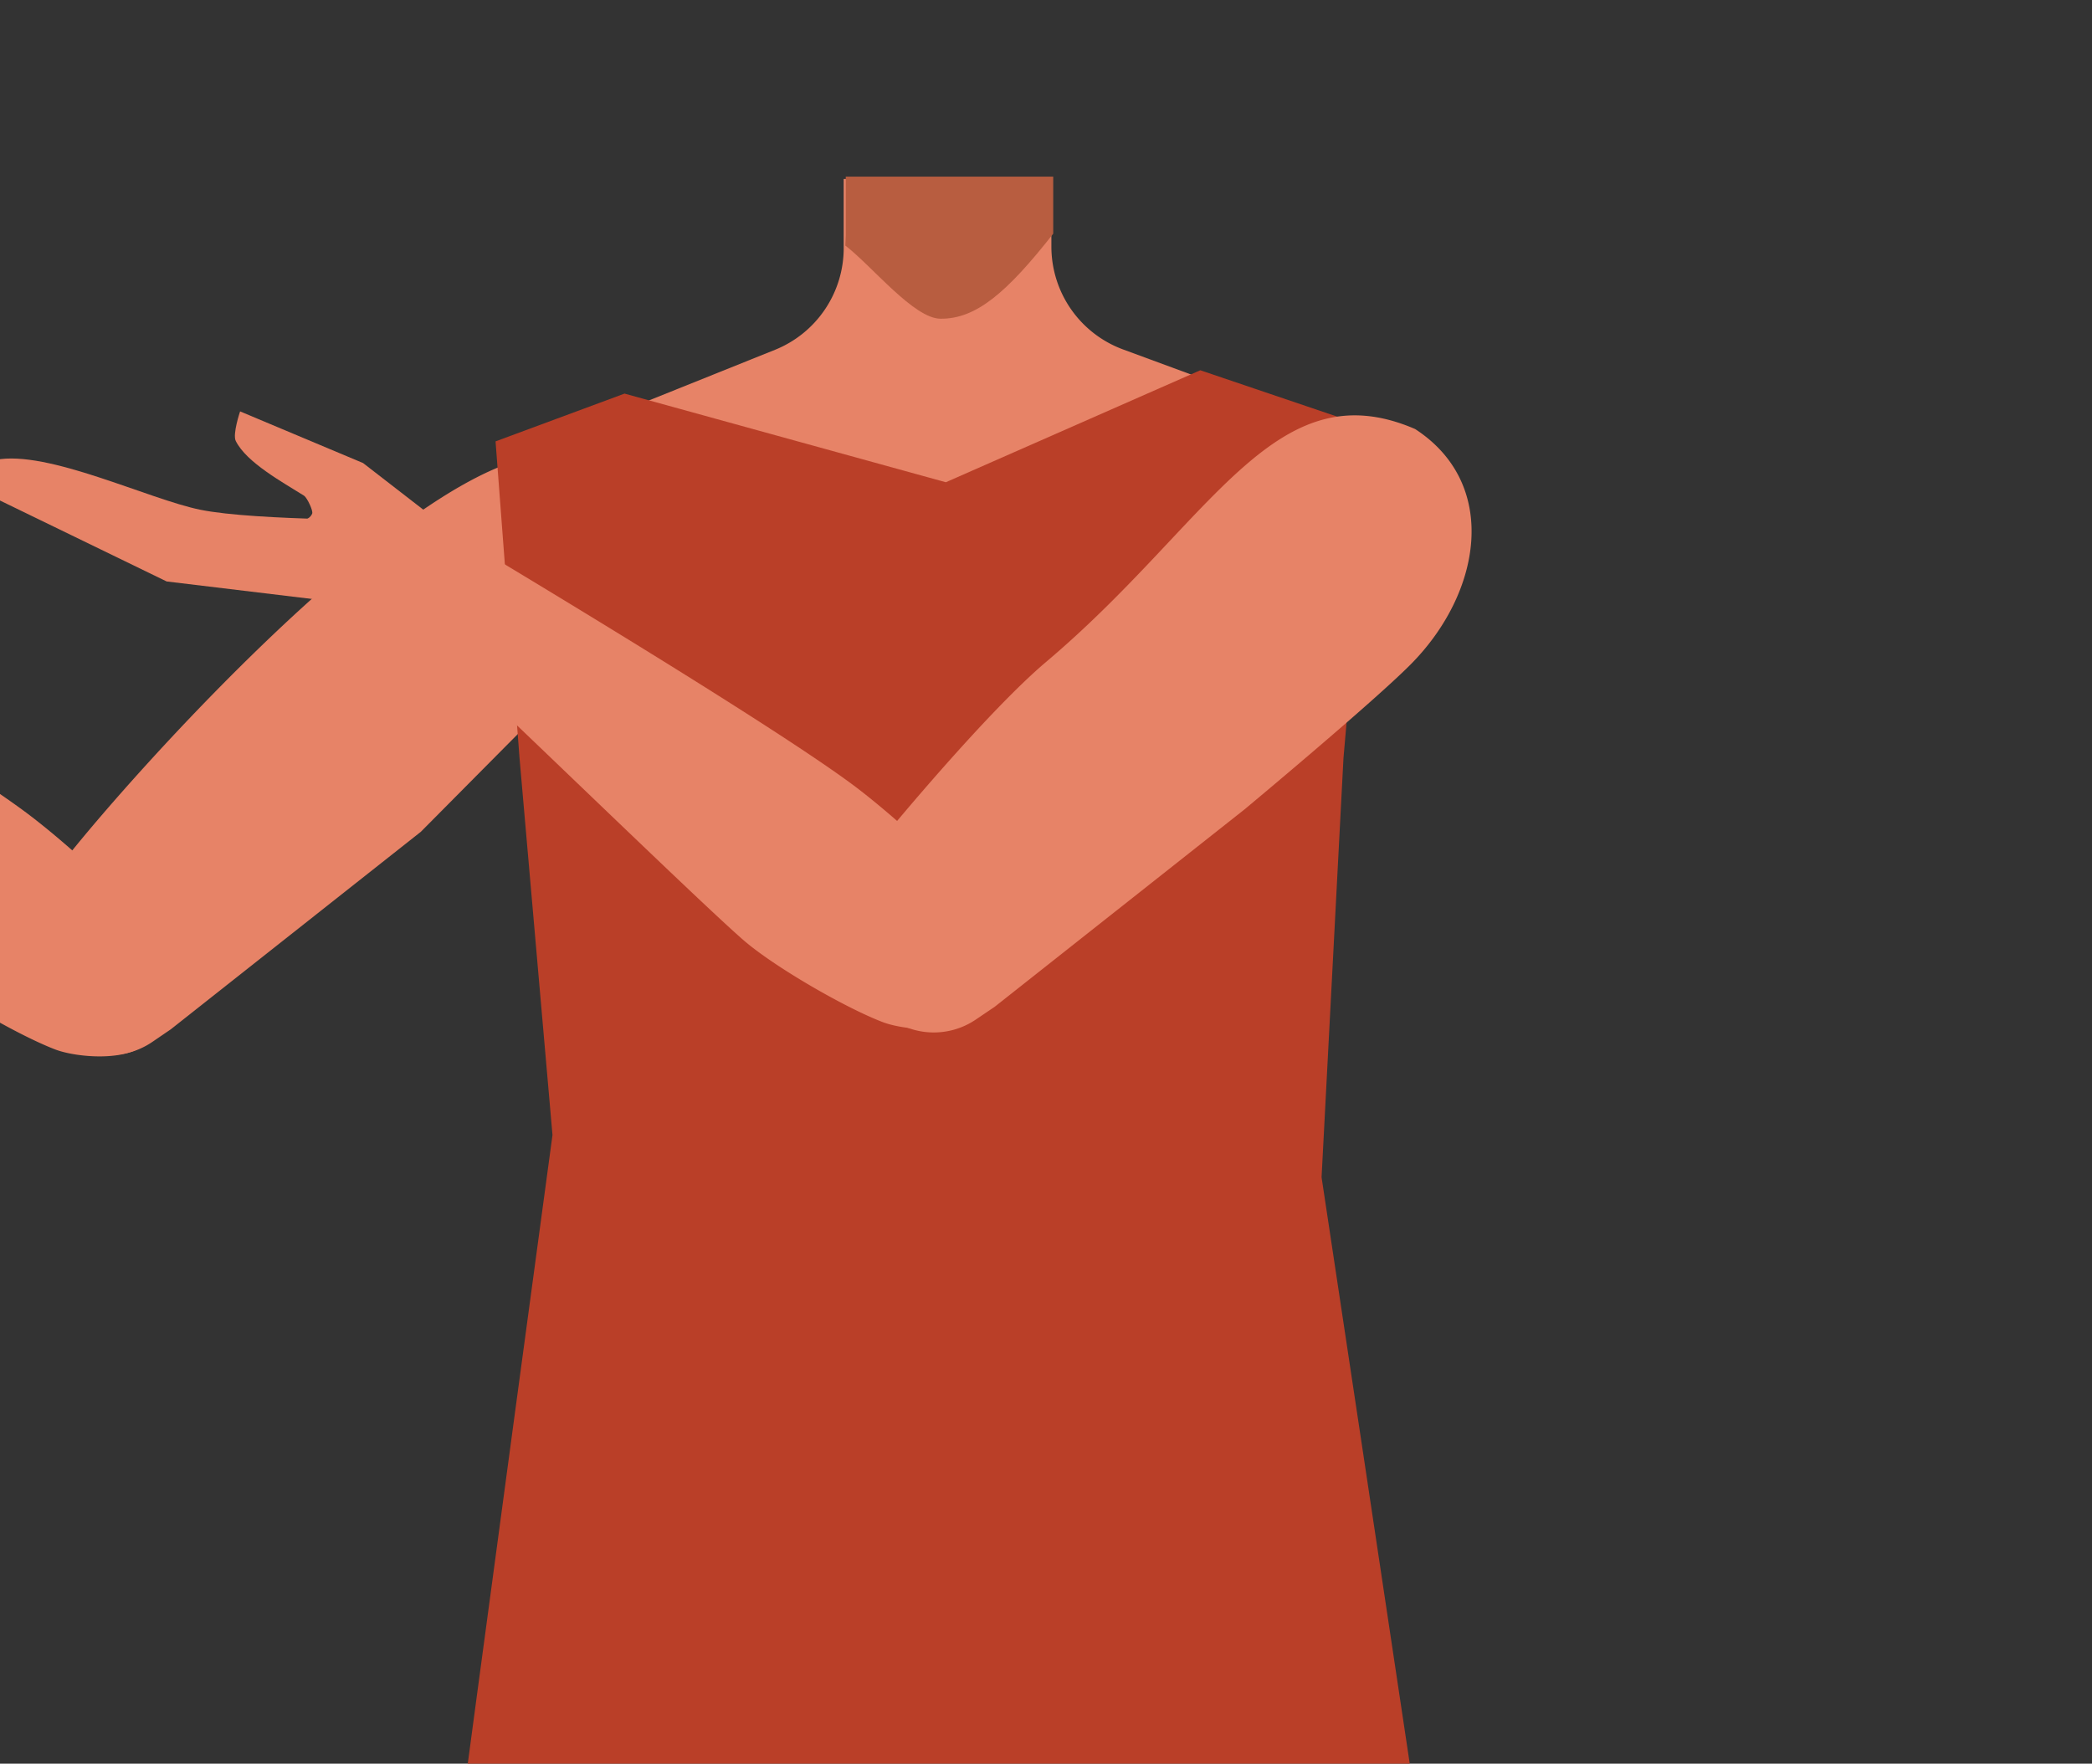 <svg xmlns="http://www.w3.org/2000/svg" viewBox="0 0 388 327.1"><rect x="0" y="0" width="388" height="327.1" fill="#333333" stroke="none"/><defs><style>.cls-1{fill:#e78367;}.cls-2{fill:#b85d40;}.cls-3{fill:#fff;}.cls-4{fill:#d12e2e;}.cls-5{fill:#f7a386;}.cls-6{fill:none;}.cls-7{fill:#ba3f28;}</style></defs><g id="Calque_4" data-name="Calque 4"><path class="cls-1" d="M240.43,123l2.16,18.26-21.08,75.33h-92.1L106.89,141l2.64-18.74-17-36.82,51.25-20.58A20.34,20.34,0,0,0,156.48,46V33.19H195V45.72A20.32,20.32,0,0,0,208.27,64.8l51.37,18.94Z"/><path class="cls-2" d="M156.86,32.76h38.48V43.34h0c-8.64,11-14.34,15.83-20.89,15.77-4.94,0-12.67-9.72-17.67-13.57l.08-1.93Z"/></g><g id="Calque_3" data-name="Calque 3"><polygon class="cls-3" points="178.06 207.94 148.23 207.94 139.72 151.65 187.22 151.65 178.06 207.94"/><polygon class="cls-4" points="181.05 192.37 149.6 192.37 141.87 174.31 185.08 174.31 181.05 192.37"/><path class="cls-5" d="M121.05,209.84c-4.33-3.91-6.63-17.6-4.28-22.93,1-2.28,8.45-5.27,8.45-5.27l8.19-3.6.82-10.15L147,161l21.42-.92,2.79,30.19-21.33,15.14-12.78-1.76-10.24,5.7S123,211.62,121.05,209.84Z"/><path class="cls-6" d="M212.3,253c15.56,5,22.34,9.27,26,16,3,5.4,5.81,17.79,6,24,.52,14.51-7.49,51-21.12,63.14-13.86,12.37-81.63,12.37-95.49,0-13.63-12.17-21.63-48.63-21.11-63.14.22-6.17,3-18.56,6-24,3.7-6.68,10.48-10.92,26-16,17.8-5.75,35.9-4.84,35.9-4.84S194.5,247.22,212.3,253Z"/><path class="cls-1" d="M237.63,173.85l-10.1-5.45S207.86,146.55,207,145.68s-15.61-13.22-16.62-14.22-8.25-10.5-8.25-10.5l-4.58,9.24,7.52,10.93,9,8.91-22.79-4.26s-34.34-10-34.92-8.84-1.42,7.79-.26,8.37,33.47,10.86,33.47,10.86-41-5.65-41.24-3.63-.55,9.22,1.18,9.22,36.63,3.65,36.63,3.65-37.17,2.7-36.59,3.86,2.84,8.08,2.84,8.08l36.38-1.28-25.64,8.43s4.34,7.2,5.5,7.19S178,183.54,178,183.54s28.54,3,30,2.22c4.23-2.12,13.85,4,13.85,4Z"/><path class="cls-6" d="M213.32,253c15.55,5,22.33,9.27,26,16,3,5.4,5.81,17.79,6,24,.52,14.51-7.48,51-21.11,63.14-13.87,12.37-81.63,12.37-95.5,0-13.63-12.17-21.63-48.63-21.11-63.14.23-6.17,3-18.56,6-24,3.7-6.68,10.48-10.92,26-16,17.8-5.75,35.91-4.84,35.91-4.84S195.52,247.22,213.32,253Z"/><path class="cls-1" d="M78.05,154.27,31.68,190.9l-3.46,2.36a13.88,13.88,0,0,1-18.63-2.77h0A13.87,13.87,0,0,1,9.68,173l3.7-4.52S1.6,173.71,10,162.11C20.3,147.89,89.82,69,109.88,87h0c8.36,8.07,12.31,23.24,3.9,31.26Z"/><path class="cls-1" d="M27.16,193.49h0A15.23,15.23,0,0,0,31.27,178a8.76,8.76,0,0,0-.51-1.66c-4.77-7.88-18.82-20.4-26.23-25.87-17.22-12.71-73.62-46.29-73.62-46.29h0a8.89,8.89,0,0,0-11.36,4.23l-.46.93a8.87,8.87,0,0,0,2.64,11.1c.63.47,1.19.91,1.61,1.26,7.31,6.15,51.43,49.3,61.12,57.73,5.66,4.94,18.87,12.58,25.89,15.25C14.29,196.13,23.5,196.94,27.16,193.49Z"/><path class="cls-7" d="M115.83,73,91.91,81.86l4.45,58.78,6.11,69.87S58,538.48,57.38,553.6c-.29,7.16,33,18.48,40.11,18.94l64.18,4.09,84.27-1.7c9.51,0,50.83-.71,50.17-10.2-1.14-16.27-51-346.39-51-346.39l4.06-77.7,2.38-27.48-2.36-35.49-26.57-9L175.42,89.44Z"/><path class="cls-1" d="M81.11,96.54,67.34,85.88,44.53,76.3s-1.44,4.24-.8,5.49c2,4,8.67,7.63,12.67,10.15.53.34,1.71,2.76,1.5,3.31-.87,2.24-6.55,1.85-6.55,1.85l16.92,6.18Z"/><path class="cls-1" d="M75.19,96.43,71,112.67l-40.09-4.83L-6.59,89.63s3.94-4,5.79-4.34c9.65-1.89,28.37,7.32,38,9.26C47.55,96.64,75.19,96.43,75.19,96.43Z"/><ellipse class="cls-1" cx="73.83" cy="103.62" rx="10.8" ry="9.5" transform="translate(-3.27 2.41) rotate(-1.83)"/><path class="cls-1" d="M230.85,150.09l-46.36,36.63L181,189.08a13.89,13.89,0,0,1-18.63-2.77h0a13.88,13.88,0,0,1,.08-17.5L165,153.92s18.06-21.9,29-31.14c30.66-25.88,42.29-54.51,68.46-43.21h0c15.71,10.22,12.37,30.46-.93,43.76C254.35,130.53,230.85,150.09,230.85,150.09Z"/><path class="cls-1" d="M180.54,188.43h0a15.22,15.22,0,0,0,4.11-15.54,8.81,8.81,0,0,0-.51-1.67c-4.77-7.87-18.82-20.39-26.23-25.86-17.22-12.71-73.62-46.29-73.62-46.29h0a8.89,8.89,0,0,0-11.36,4.23l-.46.93a8.87,8.87,0,0,0,2.64,11.1c.63.47,1.19.9,1.61,1.25,7.31,6.15,51.44,49.3,61.12,57.74,5.67,4.94,18.87,12.57,25.89,15.25C167.67,191.07,176.88,191.87,180.54,188.43Z"/></g></svg>